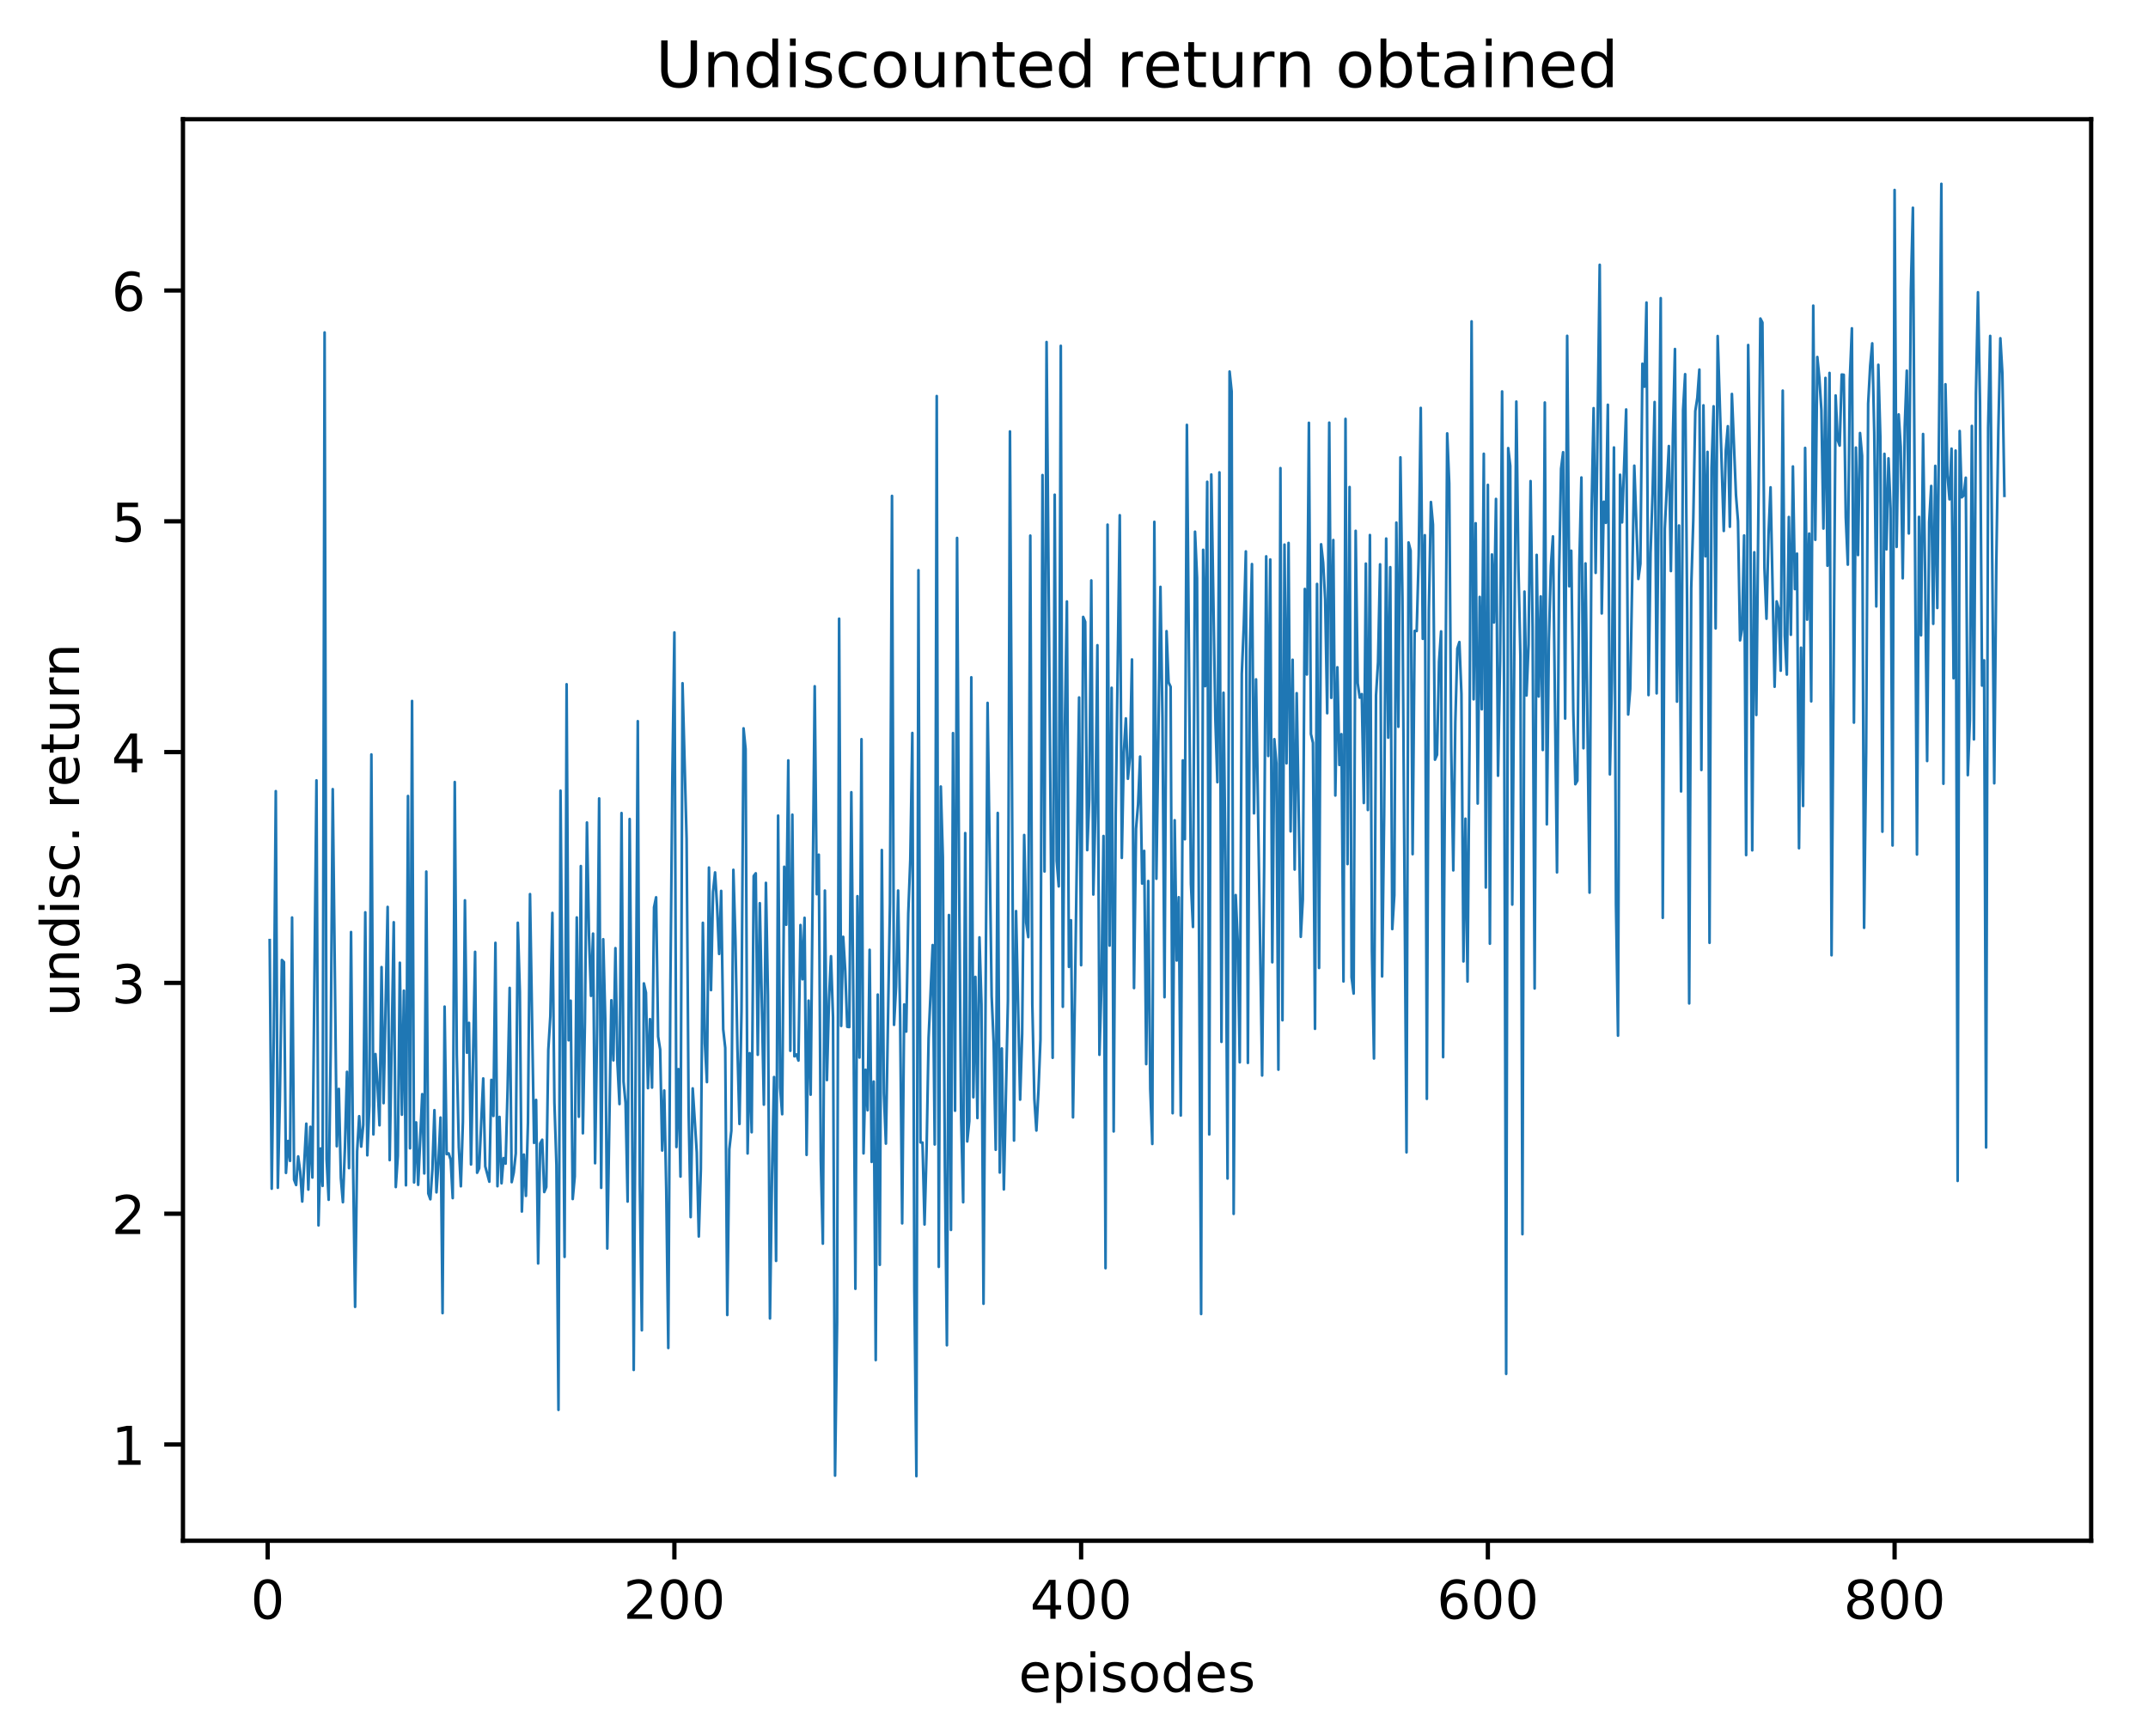 <?xml version="1.0" encoding="utf-8" standalone="no"?>
<!DOCTYPE svg PUBLIC "-//W3C//DTD SVG 1.1//EN"
  "http://www.w3.org/Graphics/SVG/1.1/DTD/svg11.dtd">
<!-- Created with matplotlib (http://matplotlib.org/) -->
<svg height="325pt" version="1.1" viewBox="0 0 402 325" width="402pt" xmlns="http://www.w3.org/2000/svg" xmlns:xlink="http://www.w3.org/1999/xlink">
 <defs>
  <style type="text/css">
*{stroke-linecap:butt;stroke-linejoin:round;}
  </style>
 </defs>
 <g id="figure_1">
  <g id="patch_1">
   <path d="M 0 325.986 
L 402.061 325.986 
L 402.061 0 
L 0 0 
z
" style="fill:#ffffff;"/>
  </g>
  <g id="axes_1">
   <g id="patch_2">
    <path d="M 34.241 288.43 
L 391.361 288.43 
L 391.361 22.318 
L 34.241 22.318 
z
" style="fill:#ffffff;"/>
   </g>
   <g id="matplotlib.axis_1">
    <g id="xtick_1">
     <g id="line2d_1">
      <defs>
       <path d="M 0 0 
L 0 3.5 
" id="mb108464e74" style="stroke:#000000;stroke-width:0.8;"/>
      </defs>
      <g>
       <use style="stroke:#000000;stroke-width:0.8;" x="50.093" xlink:href="#mb108464e74" y="288.43"/>
      </g>
     </g>
     <g id="text_1">
      <!-- 0 -->
      <defs>
       <path d="M 31.781 66.406 
Q 24.172 66.406 20.328 58.906 
Q 16.5 51.422 16.5 36.375 
Q 16.5 21.391 20.328 13.891 
Q 24.172 6.391 31.781 6.391 
Q 39.453 6.391 43.281 13.891 
Q 47.125 21.391 47.125 36.375 
Q 47.125 51.422 43.281 58.906 
Q 39.453 66.406 31.781 66.406 
z
M 31.781 74.219 
Q 44.047 74.219 50.516 64.516 
Q 56.984 54.828 56.984 36.375 
Q 56.984 17.969 50.516 8.266 
Q 44.047 -1.422 31.781 -1.422 
Q 19.531 -1.422 13.062 8.266 
Q 6.594 17.969 6.594 36.375 
Q 6.594 54.828 13.062 64.516 
Q 19.531 74.219 31.781 74.219 
z
" id="DejaVuSans-30"/>
      </defs>
      <g transform="translate(46.911 303.029)scale(0.1 -0.1)">
       <use xlink:href="#DejaVuSans-30"/>
      </g>
     </g>
    </g>
    <g id="xtick_2">
     <g id="line2d_2">
      <g>
       <use style="stroke:#000000;stroke-width:0.8;" x="126.213" xlink:href="#mb108464e74" y="288.43"/>
      </g>
     </g>
     <g id="text_2">
      <!-- 200 -->
      <defs>
       <path d="M 19.188 8.297 
L 53.609 8.297 
L 53.609 0 
L 7.328 0 
L 7.328 8.297 
Q 12.938 14.109 22.625 23.891 
Q 32.328 33.688 34.812 36.531 
Q 39.547 41.844 41.422 45.531 
Q 43.312 49.219 43.312 52.781 
Q 43.312 58.594 39.234 62.25 
Q 35.156 65.922 28.609 65.922 
Q 23.969 65.922 18.812 64.312 
Q 13.672 62.703 7.812 59.422 
L 7.812 69.391 
Q 13.766 71.781 18.938 73 
Q 24.125 74.219 28.422 74.219 
Q 39.75 74.219 46.484 68.547 
Q 53.219 62.891 53.219 53.422 
Q 53.219 48.922 51.531 44.891 
Q 49.859 40.875 45.406 35.406 
Q 44.188 33.984 37.641 27.219 
Q 31.109 20.453 19.188 8.297 
z
" id="DejaVuSans-32"/>
      </defs>
      <g transform="translate(116.67 303.029)scale(0.1 -0.1)">
       <use xlink:href="#DejaVuSans-32"/>
       <use x="63.623" xlink:href="#DejaVuSans-30"/>
       <use x="127.246" xlink:href="#DejaVuSans-30"/>
      </g>
     </g>
    </g>
    <g id="xtick_3">
     <g id="line2d_3">
      <g>
       <use style="stroke:#000000;stroke-width:0.8;" x="202.334" xlink:href="#mb108464e74" y="288.43"/>
      </g>
     </g>
     <g id="text_3">
      <!-- 400 -->
      <defs>
       <path d="M 37.797 64.312 
L 12.891 25.391 
L 37.797 25.391 
z
M 35.203 72.906 
L 47.609 72.906 
L 47.609 25.391 
L 58.016 25.391 
L 58.016 17.188 
L 47.609 17.188 
L 47.609 0 
L 37.797 0 
L 37.797 17.188 
L 4.891 17.188 
L 4.891 26.703 
z
" id="DejaVuSans-34"/>
      </defs>
      <g transform="translate(192.79 303.029)scale(0.1 -0.1)">
       <use xlink:href="#DejaVuSans-34"/>
       <use x="63.623" xlink:href="#DejaVuSans-30"/>
       <use x="127.246" xlink:href="#DejaVuSans-30"/>
      </g>
     </g>
    </g>
    <g id="xtick_4">
     <g id="line2d_4">
      <g>
       <use style="stroke:#000000;stroke-width:0.8;" x="278.455" xlink:href="#mb108464e74" y="288.43"/>
      </g>
     </g>
     <g id="text_4">
      <!-- 600 -->
      <defs>
       <path d="M 33.016 40.375 
Q 26.375 40.375 22.484 35.828 
Q 18.609 31.297 18.609 23.391 
Q 18.609 15.531 22.484 10.953 
Q 26.375 6.391 33.016 6.391 
Q 39.656 6.391 43.531 10.953 
Q 47.406 15.531 47.406 23.391 
Q 47.406 31.297 43.531 35.828 
Q 39.656 40.375 33.016 40.375 
z
M 52.594 71.297 
L 52.594 62.312 
Q 48.875 64.062 45.094 64.984 
Q 41.312 65.922 37.594 65.922 
Q 27.828 65.922 22.672 59.328 
Q 17.531 52.734 16.797 39.406 
Q 19.672 43.656 24.016 45.922 
Q 28.375 48.188 33.594 48.188 
Q 44.578 48.188 50.953 41.516 
Q 57.328 34.859 57.328 23.391 
Q 57.328 12.156 50.688 5.359 
Q 44.047 -1.422 33.016 -1.422 
Q 20.359 -1.422 13.672 8.266 
Q 6.984 17.969 6.984 36.375 
Q 6.984 53.656 15.188 63.938 
Q 23.391 74.219 37.203 74.219 
Q 40.922 74.219 44.703 73.484 
Q 48.484 72.75 52.594 71.297 
z
" id="DejaVuSans-36"/>
      </defs>
      <g transform="translate(268.911 303.029)scale(0.1 -0.1)">
       <use xlink:href="#DejaVuSans-36"/>
       <use x="63.623" xlink:href="#DejaVuSans-30"/>
       <use x="127.246" xlink:href="#DejaVuSans-30"/>
      </g>
     </g>
    </g>
    <g id="xtick_5">
     <g id="line2d_5">
      <g>
       <use style="stroke:#000000;stroke-width:0.8;" x="354.575" xlink:href="#mb108464e74" y="288.43"/>
      </g>
     </g>
     <g id="text_5">
      <!-- 800 -->
      <defs>
       <path d="M 31.781 34.625 
Q 24.75 34.625 20.719 30.859 
Q 16.703 27.094 16.703 20.516 
Q 16.703 13.922 20.719 10.156 
Q 24.75 6.391 31.781 6.391 
Q 38.812 6.391 42.859 10.172 
Q 46.922 13.969 46.922 20.516 
Q 46.922 27.094 42.891 30.859 
Q 38.875 34.625 31.781 34.625 
z
M 21.922 38.812 
Q 15.578 40.375 12.031 44.719 
Q 8.5 49.078 8.5 55.328 
Q 8.5 64.062 14.719 69.141 
Q 20.953 74.219 31.781 74.219 
Q 42.672 74.219 48.875 69.141 
Q 55.078 64.062 55.078 55.328 
Q 55.078 49.078 51.531 44.719 
Q 48 40.375 41.703 38.812 
Q 48.828 37.156 52.797 32.312 
Q 56.781 27.484 56.781 20.516 
Q 56.781 9.906 50.312 4.234 
Q 43.844 -1.422 31.781 -1.422 
Q 19.734 -1.422 13.25 4.234 
Q 6.781 9.906 6.781 20.516 
Q 6.781 27.484 10.781 32.312 
Q 14.797 37.156 21.922 38.812 
z
M 18.312 54.391 
Q 18.312 48.734 21.844 45.562 
Q 25.391 42.391 31.781 42.391 
Q 38.141 42.391 41.719 45.562 
Q 45.312 48.734 45.312 54.391 
Q 45.312 60.062 41.719 63.234 
Q 38.141 66.406 31.781 66.406 
Q 25.391 66.406 21.844 63.234 
Q 18.312 60.062 18.312 54.391 
z
" id="DejaVuSans-38"/>
      </defs>
      <g transform="translate(345.032 303.029)scale(0.1 -0.1)">
       <use xlink:href="#DejaVuSans-38"/>
       <use x="63.623" xlink:href="#DejaVuSans-30"/>
       <use x="127.246" xlink:href="#DejaVuSans-30"/>
      </g>
     </g>
    </g>
    <g id="text_6">
     <!-- episodes -->
     <defs>
      <path d="M 56.203 29.594 
L 56.203 25.203 
L 14.891 25.203 
Q 15.484 15.922 20.484 11.062 
Q 25.484 6.203 34.422 6.203 
Q 39.594 6.203 44.453 7.469 
Q 49.312 8.734 54.109 11.281 
L 54.109 2.781 
Q 49.266 0.734 44.188 -0.344 
Q 39.109 -1.422 33.891 -1.422 
Q 20.797 -1.422 13.156 6.188 
Q 5.516 13.812 5.516 26.812 
Q 5.516 40.234 12.766 48.109 
Q 20.016 56 32.328 56 
Q 43.359 56 49.781 48.891 
Q 56.203 41.797 56.203 29.594 
z
M 47.219 32.234 
Q 47.125 39.594 43.094 43.984 
Q 39.062 48.391 32.422 48.391 
Q 24.906 48.391 20.391 44.141 
Q 15.875 39.891 15.188 32.172 
z
" id="DejaVuSans-65"/>
      <path d="M 18.109 8.203 
L 18.109 -20.797 
L 9.078 -20.797 
L 9.078 54.688 
L 18.109 54.688 
L 18.109 46.391 
Q 20.953 51.266 25.266 53.625 
Q 29.594 56 35.594 56 
Q 45.562 56 51.781 48.094 
Q 58.016 40.188 58.016 27.297 
Q 58.016 14.406 51.781 6.484 
Q 45.562 -1.422 35.594 -1.422 
Q 29.594 -1.422 25.266 0.953 
Q 20.953 3.328 18.109 8.203 
z
M 48.688 27.297 
Q 48.688 37.203 44.609 42.844 
Q 40.531 48.484 33.406 48.484 
Q 26.266 48.484 22.188 42.844 
Q 18.109 37.203 18.109 27.297 
Q 18.109 17.391 22.188 11.75 
Q 26.266 6.109 33.406 6.109 
Q 40.531 6.109 44.609 11.75 
Q 48.688 17.391 48.688 27.297 
z
" id="DejaVuSans-70"/>
      <path d="M 9.422 54.688 
L 18.406 54.688 
L 18.406 0 
L 9.422 0 
z
M 9.422 75.984 
L 18.406 75.984 
L 18.406 64.594 
L 9.422 64.594 
z
" id="DejaVuSans-69"/>
      <path d="M 44.281 53.078 
L 44.281 44.578 
Q 40.484 46.531 36.375 47.5 
Q 32.281 48.484 27.875 48.484 
Q 21.188 48.484 17.844 46.438 
Q 14.5 44.391 14.5 40.281 
Q 14.5 37.156 16.891 35.375 
Q 19.281 33.594 26.516 31.984 
L 29.594 31.297 
Q 39.156 29.25 43.188 25.516 
Q 47.219 21.781 47.219 15.094 
Q 47.219 7.469 41.188 3.016 
Q 35.156 -1.422 24.609 -1.422 
Q 20.219 -1.422 15.453 -0.562 
Q 10.688 0.297 5.422 2 
L 5.422 11.281 
Q 10.406 8.688 15.234 7.391 
Q 20.062 6.109 24.812 6.109 
Q 31.156 6.109 34.562 8.281 
Q 37.984 10.453 37.984 14.406 
Q 37.984 18.062 35.516 20.016 
Q 33.062 21.969 24.703 23.781 
L 21.578 24.516 
Q 13.234 26.266 9.516 29.906 
Q 5.812 33.547 5.812 39.891 
Q 5.812 47.609 11.281 51.797 
Q 16.75 56 26.812 56 
Q 31.781 56 36.172 55.266 
Q 40.578 54.547 44.281 53.078 
z
" id="DejaVuSans-73"/>
      <path d="M 30.609 48.391 
Q 23.391 48.391 19.188 42.75 
Q 14.984 37.109 14.984 27.297 
Q 14.984 17.484 19.156 11.844 
Q 23.344 6.203 30.609 6.203 
Q 37.797 6.203 41.984 11.859 
Q 46.188 17.531 46.188 27.297 
Q 46.188 37.016 41.984 42.703 
Q 37.797 48.391 30.609 48.391 
z
M 30.609 56 
Q 42.328 56 49.016 48.375 
Q 55.719 40.766 55.719 27.297 
Q 55.719 13.875 49.016 6.219 
Q 42.328 -1.422 30.609 -1.422 
Q 18.844 -1.422 12.172 6.219 
Q 5.516 13.875 5.516 27.297 
Q 5.516 40.766 12.172 48.375 
Q 18.844 56 30.609 56 
z
" id="DejaVuSans-6f"/>
      <path d="M 45.406 46.391 
L 45.406 75.984 
L 54.391 75.984 
L 54.391 0 
L 45.406 0 
L 45.406 8.203 
Q 42.578 3.328 38.25 0.953 
Q 33.938 -1.422 27.875 -1.422 
Q 17.969 -1.422 11.734 6.484 
Q 5.516 14.406 5.516 27.297 
Q 5.516 40.188 11.734 48.094 
Q 17.969 56 27.875 56 
Q 33.938 56 38.25 53.625 
Q 42.578 51.266 45.406 46.391 
z
M 14.797 27.297 
Q 14.797 17.391 18.875 11.75 
Q 22.953 6.109 30.078 6.109 
Q 37.203 6.109 41.297 11.75 
Q 45.406 17.391 45.406 27.297 
Q 45.406 37.203 41.297 42.844 
Q 37.203 48.484 30.078 48.484 
Q 22.953 48.484 18.875 42.844 
Q 14.797 37.203 14.797 27.297 
z
" id="DejaVuSans-64"/>
     </defs>
     <g transform="translate(190.641 316.707)scale(0.1 -0.1)">
      <use xlink:href="#DejaVuSans-65"/>
      <use x="61.523" xlink:href="#DejaVuSans-70"/>
      <use x="125" xlink:href="#DejaVuSans-69"/>
      <use x="152.783" xlink:href="#DejaVuSans-73"/>
      <use x="204.883" xlink:href="#DejaVuSans-6f"/>
      <use x="266.064" xlink:href="#DejaVuSans-64"/>
      <use x="329.541" xlink:href="#DejaVuSans-65"/>
      <use x="391.064" xlink:href="#DejaVuSans-73"/>
     </g>
    </g>
   </g>
   <g id="matplotlib.axis_2">
    <g id="ytick_1">
     <g id="line2d_6">
      <defs>
       <path d="M 0 0 
L -3.5 0 
" id="m79bfb7dce5" style="stroke:#000000;stroke-width:0.8;"/>
      </defs>
      <g>
       <use style="stroke:#000000;stroke-width:0.8;" x="34.241" xlink:href="#m79bfb7dce5" y="270.407"/>
      </g>
     </g>
     <g id="text_7">
      <!-- 1 -->
      <defs>
       <path d="M 12.406 8.297 
L 28.516 8.297 
L 28.516 63.922 
L 10.984 60.406 
L 10.984 69.391 
L 28.422 72.906 
L 38.281 72.906 
L 38.281 8.297 
L 54.391 8.297 
L 54.391 0 
L 12.406 0 
z
" id="DejaVuSans-31"/>
      </defs>
      <g transform="translate(20.878 274.207)scale(0.1 -0.1)">
       <use xlink:href="#DejaVuSans-31"/>
      </g>
     </g>
    </g>
    <g id="ytick_2">
     <g id="line2d_7">
      <g>
       <use style="stroke:#000000;stroke-width:0.8;" x="34.241" xlink:href="#m79bfb7dce5" y="227.202"/>
      </g>
     </g>
     <g id="text_8">
      <!-- 2 -->
      <g transform="translate(20.878 231.001)scale(0.1 -0.1)">
       <use xlink:href="#DejaVuSans-32"/>
      </g>
     </g>
    </g>
    <g id="ytick_3">
     <g id="line2d_8">
      <g>
       <use style="stroke:#000000;stroke-width:0.8;" x="34.241" xlink:href="#m79bfb7dce5" y="183.997"/>
      </g>
     </g>
     <g id="text_9">
      <!-- 3 -->
      <defs>
       <path d="M 40.578 39.312 
Q 47.656 37.797 51.625 33 
Q 55.609 28.219 55.609 21.188 
Q 55.609 10.406 48.188 4.484 
Q 40.766 -1.422 27.094 -1.422 
Q 22.516 -1.422 17.656 -0.516 
Q 12.797 0.391 7.625 2.203 
L 7.625 11.719 
Q 11.719 9.328 16.594 8.109 
Q 21.484 6.891 26.812 6.891 
Q 36.078 6.891 40.938 10.547 
Q 45.797 14.203 45.797 21.188 
Q 45.797 27.641 41.281 31.266 
Q 36.766 34.906 28.719 34.906 
L 20.219 34.906 
L 20.219 43.016 
L 29.109 43.016 
Q 36.375 43.016 40.234 45.922 
Q 44.094 48.828 44.094 54.297 
Q 44.094 59.906 40.109 62.906 
Q 36.141 65.922 28.719 65.922 
Q 24.656 65.922 20.016 65.031 
Q 15.375 64.156 9.812 62.312 
L 9.812 71.094 
Q 15.438 72.656 20.344 73.438 
Q 25.25 74.219 29.594 74.219 
Q 40.828 74.219 47.359 69.109 
Q 53.906 64.016 53.906 55.328 
Q 53.906 49.266 50.438 45.094 
Q 46.969 40.922 40.578 39.312 
z
" id="DejaVuSans-33"/>
      </defs>
      <g transform="translate(20.878 187.796)scale(0.1 -0.1)">
       <use xlink:href="#DejaVuSans-33"/>
      </g>
     </g>
    </g>
    <g id="ytick_4">
     <g id="line2d_9">
      <g>
       <use style="stroke:#000000;stroke-width:0.8;" x="34.241" xlink:href="#m79bfb7dce5" y="140.792"/>
      </g>
     </g>
     <g id="text_10">
      <!-- 4 -->
      <g transform="translate(20.878 144.591)scale(0.1 -0.1)">
       <use xlink:href="#DejaVuSans-34"/>
      </g>
     </g>
    </g>
    <g id="ytick_5">
     <g id="line2d_10">
      <g>
       <use style="stroke:#000000;stroke-width:0.8;" x="34.241" xlink:href="#m79bfb7dce5" y="97.586"/>
      </g>
     </g>
     <g id="text_11">
      <!-- 5 -->
      <defs>
       <path d="M 10.797 72.906 
L 49.516 72.906 
L 49.516 64.594 
L 19.828 64.594 
L 19.828 46.734 
Q 21.969 47.469 24.109 47.828 
Q 26.266 48.188 28.422 48.188 
Q 40.625 48.188 47.75 41.5 
Q 54.891 34.812 54.891 23.391 
Q 54.891 11.625 47.562 5.094 
Q 40.234 -1.422 26.906 -1.422 
Q 22.312 -1.422 17.547 -0.641 
Q 12.797 0.141 7.719 1.703 
L 7.719 11.625 
Q 12.109 9.234 16.797 8.062 
Q 21.484 6.891 26.703 6.891 
Q 35.156 6.891 40.078 11.328 
Q 45.016 15.766 45.016 23.391 
Q 45.016 31 40.078 35.438 
Q 35.156 39.891 26.703 39.891 
Q 22.75 39.891 18.812 39.016 
Q 14.891 38.141 10.797 36.281 
z
" id="DejaVuSans-35"/>
      </defs>
      <g transform="translate(20.878 101.386)scale(0.1 -0.1)">
       <use xlink:href="#DejaVuSans-35"/>
      </g>
     </g>
    </g>
    <g id="ytick_6">
     <g id="line2d_11">
      <g>
       <use style="stroke:#000000;stroke-width:0.8;" x="34.241" xlink:href="#m79bfb7dce5" y="54.381"/>
      </g>
     </g>
     <g id="text_12">
      <!-- 6 -->
      <g transform="translate(20.878 58.18)scale(0.1 -0.1)">
       <use xlink:href="#DejaVuSans-36"/>
      </g>
     </g>
    </g>
    <g id="text_13">
     <!-- undisc. return -->
     <defs>
      <path d="M 8.5 21.578 
L 8.5 54.688 
L 17.484 54.688 
L 17.484 21.922 
Q 17.484 14.156 20.5 10.266 
Q 23.531 6.391 29.594 6.391 
Q 36.859 6.391 41.078 11.031 
Q 45.312 15.672 45.312 23.688 
L 45.312 54.688 
L 54.297 54.688 
L 54.297 0 
L 45.312 0 
L 45.312 8.406 
Q 42.047 3.422 37.719 1 
Q 33.406 -1.422 27.688 -1.422 
Q 18.266 -1.422 13.375 4.438 
Q 8.5 10.297 8.5 21.578 
z
M 31.109 56 
z
" id="DejaVuSans-75"/>
      <path d="M 54.891 33.016 
L 54.891 0 
L 45.906 0 
L 45.906 32.719 
Q 45.906 40.484 42.875 44.328 
Q 39.844 48.188 33.797 48.188 
Q 26.516 48.188 22.312 43.547 
Q 18.109 38.922 18.109 30.906 
L 18.109 0 
L 9.078 0 
L 9.078 54.688 
L 18.109 54.688 
L 18.109 46.188 
Q 21.344 51.125 25.703 53.562 
Q 30.078 56 35.797 56 
Q 45.219 56 50.047 50.172 
Q 54.891 44.344 54.891 33.016 
z
" id="DejaVuSans-6e"/>
      <path d="M 48.781 52.594 
L 48.781 44.188 
Q 44.969 46.297 41.141 47.344 
Q 37.312 48.391 33.406 48.391 
Q 24.656 48.391 19.812 42.844 
Q 14.984 37.312 14.984 27.297 
Q 14.984 17.281 19.812 11.734 
Q 24.656 6.203 33.406 6.203 
Q 37.312 6.203 41.141 7.25 
Q 44.969 8.297 48.781 10.406 
L 48.781 2.094 
Q 45.016 0.344 40.984 -0.531 
Q 36.969 -1.422 32.422 -1.422 
Q 20.062 -1.422 12.781 6.344 
Q 5.516 14.109 5.516 27.297 
Q 5.516 40.672 12.859 48.328 
Q 20.219 56 33.016 56 
Q 37.156 56 41.109 55.141 
Q 45.062 54.297 48.781 52.594 
z
" id="DejaVuSans-63"/>
      <path d="M 10.688 12.406 
L 21 12.406 
L 21 0 
L 10.688 0 
z
" id="DejaVuSans-2e"/>
      <path id="DejaVuSans-20"/>
      <path d="M 41.109 46.297 
Q 39.594 47.172 37.812 47.578 
Q 36.031 48 33.891 48 
Q 26.266 48 22.188 43.047 
Q 18.109 38.094 18.109 28.812 
L 18.109 0 
L 9.078 0 
L 9.078 54.688 
L 18.109 54.688 
L 18.109 46.188 
Q 20.953 51.172 25.484 53.578 
Q 30.031 56 36.531 56 
Q 37.453 56 38.578 55.875 
Q 39.703 55.766 41.062 55.516 
z
" id="DejaVuSans-72"/>
      <path d="M 18.312 70.219 
L 18.312 54.688 
L 36.812 54.688 
L 36.812 47.703 
L 18.312 47.703 
L 18.312 18.016 
Q 18.312 11.328 20.141 9.422 
Q 21.969 7.516 27.594 7.516 
L 36.812 7.516 
L 36.812 0 
L 27.594 0 
Q 17.188 0 13.234 3.875 
Q 9.281 7.766 9.281 18.016 
L 9.281 47.703 
L 2.688 47.703 
L 2.688 54.688 
L 9.281 54.688 
L 9.281 70.219 
z
" id="DejaVuSans-74"/>
     </defs>
     <g transform="translate(14.798 190.29)rotate(-90)scale(0.1 -0.1)">
      <use xlink:href="#DejaVuSans-75"/>
      <use x="63.379" xlink:href="#DejaVuSans-6e"/>
      <use x="126.758" xlink:href="#DejaVuSans-64"/>
      <use x="190.234" xlink:href="#DejaVuSans-69"/>
      <use x="218.018" xlink:href="#DejaVuSans-73"/>
      <use x="270.117" xlink:href="#DejaVuSans-63"/>
      <use x="325.098" xlink:href="#DejaVuSans-2e"/>
      <use x="356.885" xlink:href="#DejaVuSans-20"/>
      <use x="388.672" xlink:href="#DejaVuSans-72"/>
      <use x="429.754" xlink:href="#DejaVuSans-65"/>
      <use x="491.277" xlink:href="#DejaVuSans-74"/>
      <use x="530.486" xlink:href="#DejaVuSans-75"/>
      <use x="593.865" xlink:href="#DejaVuSans-72"/>
      <use x="634.963" xlink:href="#DejaVuSans-6e"/>
     </g>
    </g>
   </g>
   <g id="line2d_12">
    <path clip-path="url(#p07e746aef0)" d="M 50.473 175.989 
L 50.854 222.522 
L 51.235 194.139 
L 51.615 148.105 
L 51.996 222.345 
L 52.376 205.791 
L 52.757 179.71 
L 53.138 180.103 
L 53.518 219.565 
L 53.899 213.59 
L 54.279 217.32 
L 54.66 171.759 
L 55.041 220.836 
L 55.421 221.829 
L 55.802 216.478 
L 56.182 219.318 
L 56.563 224.92 
L 57.324 210.353 
L 57.705 222.689 
L 58.085 210.937 
L 58.466 220.429 
L 59.227 146.086 
L 59.608 229.387 
L 59.988 214.991 
L 60.369 222.001 
L 60.75 62.236 
L 61.13 216.973 
L 61.511 224.591 
L 61.891 196.283 
L 62.272 147.727 
L 63.033 214.573 
L 63.414 203.836 
L 63.794 220.513 
L 64.175 225.048 
L 64.556 214.762 
L 64.936 200.648 
L 65.317 218.672 
L 65.697 174.476 
L 66.078 217.846 
L 66.459 244.643 
L 66.839 215.509 
L 67.22 208.951 
L 67.6 214.644 
L 67.981 210.61 
L 68.362 170.786 
L 68.742 216.271 
L 69.123 207.004 
L 69.504 141.233 
L 69.884 212.361 
L 70.265 197.319 
L 70.645 202.889 
L 71.026 210.653 
L 71.407 181.039 
L 71.787 206.51 
L 72.548 169.775 
L 72.929 217.173 
L 73.69 172.645 
L 74.071 222.214 
L 74.451 216.365 
L 74.832 180.225 
L 75.213 208.672 
L 75.593 185.446 
L 75.974 221.886 
L 76.354 149.011 
L 76.735 214.964 
L 77.116 131.218 
L 77.496 221.351 
L 77.877 210.115 
L 78.257 221.804 
L 79.019 204.825 
L 79.399 219.668 
L 79.78 163.162 
L 80.16 223.417 
L 80.541 224.503 
L 80.922 218.915 
L 81.302 207.823 
L 81.683 223.203 
L 82.063 217.415 
L 82.444 209.205 
L 82.825 245.816 
L 83.205 188.439 
L 83.586 216.056 
L 83.966 215.913 
L 84.347 217.112 
L 84.728 224.282 
L 85.108 146.395 
L 85.489 197.432 
L 85.869 214.747 
L 86.25 222.07 
L 86.631 210.01 
L 87.011 168.544 
L 87.392 197.065 
L 87.772 191.481 
L 88.153 217.985 
L 88.914 178.185 
L 89.295 219.54 
L 89.675 218.705 
L 90.437 201.884 
L 90.817 218.347 
L 91.579 221.209 
L 91.959 202.152 
L 92.34 208.905 
L 92.72 176.499 
L 93.101 222.058 
L 93.482 209.082 
L 93.862 221.512 
L 94.243 216.792 
L 94.623 217.833 
L 95.004 203.675 
L 95.385 184.935 
L 95.765 221.297 
L 96.146 219.507 
L 96.526 215.921 
L 96.907 172.741 
L 97.288 185.641 
L 97.668 226.797 
L 98.049 216.137 
L 98.429 223.865 
L 98.81 210.164 
L 99.191 167.377 
L 99.952 213.949 
L 100.332 205.904 
L 100.713 236.517 
L 101.094 214.07 
L 101.474 213.36 
L 101.855 223.148 
L 102.235 222.217 
L 102.616 196.519 
L 102.997 190.245 
L 103.377 170.899 
L 103.758 206.424 
L 104.138 218.08 
L 104.519 263.927 
L 104.9 148.013 
L 105.661 235.287 
L 106.041 128.091 
L 106.422 194.738 
L 106.803 187.335 
L 107.183 224.457 
L 107.564 220.234 
L 107.944 171.748 
L 108.325 209.055 
L 108.706 162.124 
L 109.086 212.154 
L 109.467 191.37 
L 109.847 153.975 
L 110.228 175.126 
L 110.609 186.42 
L 110.989 174.772 
L 111.37 217.757 
L 111.75 192.272 
L 112.131 149.465 
L 112.512 222.36 
L 112.892 175.822 
L 113.273 190.684 
L 113.653 233.718 
L 114.415 187.249 
L 114.795 198.497 
L 115.176 177.492 
L 115.557 199.025 
L 115.937 206.68 
L 116.318 152.201 
L 116.698 202.488 
L 117.079 206.479 
L 117.46 224.928 
L 117.84 153.321 
L 118.221 195.674 
L 118.601 256.451 
L 119.363 135.002 
L 119.743 221.848 
L 120.124 249.029 
L 120.504 184.095 
L 120.885 185.826 
L 121.266 203.697 
L 121.646 190.781 
L 122.027 203.596 
L 122.407 169.844 
L 122.788 167.974 
L 123.169 194.042 
L 123.549 196.466 
L 123.93 215.377 
L 124.31 204.14 
L 124.691 222.702 
L 125.072 252.341 
L 125.452 185.572 
L 125.833 145.628 
L 126.213 118.394 
L 126.594 214.718 
L 126.975 200.139 
L 127.355 220.251 
L 127.736 127.904 
L 128.497 157.042 
L 128.878 208.053 
L 129.258 227.844 
L 129.639 203.748 
L 130.4 215.727 
L 130.781 231.467 
L 131.161 218.85 
L 131.542 172.751 
L 131.922 195.33 
L 132.303 202.567 
L 132.684 162.404 
L 133.064 185.349 
L 133.445 166.974 
L 133.825 163.316 
L 134.206 169.74 
L 134.587 178.576 
L 134.967 166.776 
L 135.348 192.68 
L 135.728 196.159 
L 136.109 246.162 
L 136.49 215.148 
L 136.87 211.681 
L 137.251 162.828 
L 137.631 175.843 
L 138.012 196.236 
L 138.393 210.399 
L 138.773 189.275 
L 139.154 136.347 
L 139.535 140.21 
L 139.915 215.924 
L 140.296 197.154 
L 140.676 211.956 
L 141.057 163.989 
L 141.438 163.483 
L 141.818 197.452 
L 142.199 169.074 
L 142.96 206.786 
L 143.341 165.27 
L 143.721 186.336 
L 144.102 246.815 
L 144.482 219.832 
L 144.863 201.624 
L 145.244 236.038 
L 145.624 152.682 
L 146.005 203.591 
L 146.385 208.582 
L 146.766 162.256 
L 147.147 173.11 
L 147.527 142.348 
L 147.908 196.706 
L 148.288 152.507 
L 148.669 197.736 
L 149.05 197.387 
L 149.43 198.533 
L 149.811 173.164 
L 150.191 183.316 
L 150.572 171.814 
L 150.953 216.193 
L 151.333 187.317 
L 151.714 204.924 
L 152.475 128.469 
L 152.856 167.394 
L 153.236 159.998 
L 153.617 217.294 
L 153.997 232.807 
L 154.378 166.712 
L 154.759 202.191 
L 155.139 187.311 
L 155.52 179.001 
L 155.9 190.451 
L 156.281 276.23 
L 156.662 247.537 
L 157.042 115.819 
L 157.423 192.052 
L 157.803 175.37 
L 158.184 181.657 
L 158.565 192.211 
L 158.945 192.266 
L 159.326 148.305 
L 159.706 187.948 
L 160.087 241.263 
L 160.468 167.763 
L 160.848 197.972 
L 161.229 138.374 
L 161.609 215.912 
L 161.99 200.258 
L 162.371 207.835 
L 162.751 177.805 
L 163.132 217.508 
L 163.513 202.465 
L 163.893 254.603 
L 164.274 186.185 
L 164.654 236.771 
L 165.035 159.123 
L 165.416 204.678 
L 165.796 214.084 
L 166.557 169.183 
L 166.938 92.832 
L 167.319 191.851 
L 167.699 184.676 
L 168.08 166.707 
L 168.46 190.456 
L 168.841 229.014 
L 169.222 188.031 
L 169.602 193.112 
L 169.983 170.986 
L 170.363 160.913 
L 170.744 137.212 
L 171.125 241.503 
L 171.505 276.334 
L 171.886 106.746 
L 172.266 213.859 
L 172.647 213.887 
L 173.028 229.22 
L 173.408 215.43 
L 173.789 194.309 
L 174.55 176.915 
L 174.931 214.241 
L 175.311 74.141 
L 175.692 237.154 
L 176.072 147.239 
L 176.453 160.418 
L 176.834 218.208 
L 177.214 251.83 
L 177.595 171.29 
L 177.975 230.236 
L 178.356 137.239 
L 178.737 207.926 
L 179.117 100.701 
L 179.498 165.598 
L 179.878 209.274 
L 180.259 225.054 
L 180.64 155.951 
L 181.02 213.676 
L 181.401 209.856 
L 181.781 126.79 
L 182.162 205.405 
L 182.543 182.873 
L 182.923 209.298 
L 183.304 175.474 
L 183.684 188.034 
L 184.065 244.059 
L 184.826 131.582 
L 185.587 186.494 
L 185.968 195.309 
L 186.349 215.233 
L 186.729 152.182 
L 187.11 219.495 
L 187.491 196.27 
L 187.871 222.657 
L 188.632 187.328 
L 189.013 80.768 
L 189.774 213.506 
L 190.155 170.558 
L 190.916 205.847 
L 191.297 193.514 
L 191.677 156.313 
L 192.058 172.717 
L 192.438 175.424 
L 192.819 100.267 
L 193.2 187.987 
L 193.58 205.686 
L 193.961 211.63 
L 194.341 204.306 
L 194.722 194.623 
L 195.103 88.931 
L 195.483 163.14 
L 195.864 64.027 
L 197.006 198.018 
L 197.386 92.611 
L 197.767 161.13 
L 198.147 165.932 
L 198.528 64.738 
L 198.909 188.467 
L 199.289 135.95 
L 199.67 112.593 
L 200.05 180.995 
L 200.431 172.268 
L 200.812 209.168 
L 201.192 185.007 
L 201.953 130.566 
L 202.334 180.683 
L 202.715 115.484 
L 203.095 116.407 
L 203.476 159.143 
L 203.856 149.627 
L 204.237 108.657 
L 204.618 167.455 
L 204.998 152.21 
L 205.379 120.787 
L 205.759 197.452 
L 206.14 184.261 
L 206.521 156.497 
L 206.901 237.401 
L 207.282 98.213 
L 207.662 177.014 
L 208.043 128.754 
L 208.424 211.801 
L 208.804 152.361 
L 209.565 96.452 
L 209.946 160.599 
L 210.327 140.831 
L 210.707 134.483 
L 211.088 145.784 
L 211.469 141.699 
L 211.849 123.448 
L 212.23 184.967 
L 212.61 155.156 
L 212.991 150.61 
L 213.372 141.634 
L 213.752 165.404 
L 214.133 159.283 
L 214.513 199.2 
L 214.894 164.921 
L 215.275 203.818 
L 215.655 214.147 
L 216.036 97.689 
L 216.416 164.5 
L 217.178 109.861 
L 217.558 134.346 
L 217.939 186.674 
L 218.319 118.151 
L 218.7 127.74 
L 219.081 128.563 
L 219.461 208.393 
L 219.842 153.551 
L 220.222 179.81 
L 220.603 167.957 
L 220.984 208.82 
L 221.364 142.346 
L 221.745 157.099 
L 222.125 79.538 
L 222.887 165.442 
L 223.267 173.525 
L 223.648 99.537 
L 224.028 108.214 
L 224.79 245.979 
L 225.17 102.926 
L 225.551 128.449 
L 225.931 90.193 
L 226.312 212.367 
L 226.693 88.827 
L 227.454 134.537 
L 227.834 146.425 
L 228.215 88.432 
L 228.596 195.036 
L 228.976 129.684 
L 229.357 162.524 
L 229.737 220.62 
L 230.118 69.554 
L 230.499 73.269 
L 230.879 227.235 
L 231.26 167.555 
L 231.64 176.15 
L 232.021 198.86 
L 232.402 126.145 
L 232.782 117.013 
L 233.163 103.225 
L 233.543 198.974 
L 233.924 121.517 
L 234.305 105.594 
L 234.685 152.256 
L 235.066 127.175 
L 235.827 176.551 
L 236.208 201.331 
L 236.588 162.335 
L 236.969 104.148 
L 237.35 141.518 
L 237.73 104.735 
L 238.111 180.136 
L 238.491 138.372 
L 238.872 142.906 
L 239.253 200.238 
L 239.633 87.629 
L 240.014 190.991 
L 240.394 101.949 
L 240.775 142.893 
L 241.156 101.638 
L 241.536 155.634 
L 241.917 123.504 
L 242.297 162.775 
L 242.678 129.769 
L 243.439 175.37 
L 243.82 168.403 
L 244.2 110.252 
L 244.581 126.263 
L 244.962 79.149 
L 245.342 137.407 
L 245.723 139.07 
L 246.103 192.596 
L 246.484 109.316 
L 246.865 181.198 
L 247.245 101.887 
L 247.626 105.315 
L 248.006 112.162 
L 248.387 133.513 
L 248.768 79.119 
L 249.148 130.636 
L 249.529 101.093 
L 249.909 148.917 
L 250.29 124.916 
L 250.671 143.203 
L 251.051 137.435 
L 251.432 183.724 
L 251.812 78.414 
L 252.193 161.757 
L 252.574 91.172 
L 252.954 182.953 
L 253.335 185.989 
L 253.715 99.37 
L 254.096 127.889 
L 254.477 130.592 
L 254.857 129.94 
L 255.238 150.32 
L 255.618 105.505 
L 255.999 151.631 
L 256.38 100.157 
L 256.76 178.001 
L 257.141 198.149 
L 257.522 130.185 
L 257.902 123.964 
L 258.283 105.64 
L 258.663 182.786 
L 259.044 152.635 
L 259.425 100.818 
L 259.805 138.089 
L 260.186 106.173 
L 260.566 173.919 
L 260.947 167.572 
L 261.328 97.834 
L 261.708 136.049 
L 262.089 85.62 
L 262.469 112.081 
L 263.231 215.716 
L 263.611 101.549 
L 263.992 103.079 
L 264.372 159.9 
L 264.753 118.098 
L 265.134 118.127 
L 265.514 104.056 
L 265.895 76.356 
L 266.275 119.585 
L 266.656 100.192 
L 267.037 205.704 
L 267.417 114.189 
L 267.798 93.979 
L 268.178 98.206 
L 268.559 142.208 
L 268.94 141.3 
L 269.32 123.882 
L 269.701 118.196 
L 270.081 197.898 
L 270.843 81.131 
L 271.223 90.492 
L 271.604 140.418 
L 271.984 162.932 
L 272.365 135.141 
L 272.746 121.403 
L 273.126 120.19 
L 273.507 129.9 
L 273.887 179.978 
L 274.268 153.257 
L 274.649 183.737 
L 275.029 138.251 
L 275.41 60.161 
L 275.79 130.908 
L 276.171 97.949 
L 276.552 150.418 
L 276.932 111.744 
L 277.313 132.775 
L 277.693 84.946 
L 278.074 166.138 
L 278.455 90.769 
L 278.835 176.658 
L 279.216 103.799 
L 279.596 116.52 
L 279.977 93.4 
L 280.358 145.214 
L 280.738 123.802 
L 281.119 73.281 
L 281.5 129.613 
L 281.88 257.19 
L 282.261 83.885 
L 282.641 87.193 
L 283.022 169.336 
L 283.783 75.178 
L 284.164 105.607 
L 284.544 122.817 
L 284.925 231.042 
L 285.306 110.745 
L 285.686 130.19 
L 286.067 120.726 
L 286.447 90.06 
L 286.828 117.534 
L 287.209 185.041 
L 287.589 103.873 
L 287.97 130.386 
L 288.35 111.652 
L 288.731 140.401 
L 289.112 75.355 
L 289.492 154.316 
L 289.873 119.926 
L 290.253 105.9 
L 290.634 100.41 
L 291.395 163.309 
L 291.776 107.828 
L 292.156 87.746 
L 292.537 84.656 
L 292.918 134.512 
L 293.298 62.869 
L 293.679 109.745 
L 294.059 103.095 
L 294.44 133.147 
L 294.821 146.801 
L 295.201 146.148 
L 295.582 105.252 
L 295.962 89.387 
L 296.343 140.071 
L 296.724 105.475 
L 297.485 167.094 
L 297.865 95.558 
L 298.246 76.407 
L 298.627 107.243 
L 299.388 49.57 
L 299.768 114.839 
L 300.149 93.917 
L 300.53 97.87 
L 300.91 75.77 
L 301.291 144.963 
L 301.671 127.493 
L 302.052 83.768 
L 302.433 169.254 
L 302.813 193.871 
L 303.194 88.872 
L 303.574 97.786 
L 304.336 76.651 
L 304.716 133.752 
L 305.097 128.966 
L 305.858 87.175 
L 306.619 108.381 
L 307 105.543 
L 307.381 68.088 
L 307.761 72.396 
L 308.142 56.636 
L 308.522 130.117 
L 308.903 103.49 
L 309.284 92.412 
L 309.664 75.258 
L 310.045 129.795 
L 310.806 55.816 
L 311.187 171.819 
L 311.567 98.976 
L 312.328 83.5 
L 312.709 106.905 
L 313.09 81.41 
L 313.47 65.335 
L 313.851 131.343 
L 314.231 98.374 
L 314.612 148.155 
L 314.993 76.729 
L 315.373 70.044 
L 315.754 114.595 
L 316.134 187.837 
L 316.515 110.062 
L 316.896 97.49 
L 317.276 76.951 
L 317.657 74.475 
L 318.037 69.187 
L 318.418 144.139 
L 318.799 75.878 
L 319.179 104.139 
L 319.56 84.591 
L 319.94 176.492 
L 320.321 87.617 
L 320.702 76.06 
L 321.082 117.631 
L 321.463 62.908 
L 322.605 99.392 
L 322.985 84.323 
L 323.366 79.786 
L 323.746 98.609 
L 324.127 73.748 
L 324.888 92.651 
L 325.269 97.565 
L 325.649 119.874 
L 326.03 117.744 
L 326.411 100.24 
L 326.791 160.067 
L 327.172 64.585 
L 327.552 91.258 
L 327.933 159.18 
L 328.314 103.384 
L 328.694 133.841 
L 329.456 59.634 
L 329.836 60.376 
L 330.217 106.294 
L 330.597 115.825 
L 330.978 100.116 
L 331.359 91.229 
L 332.12 128.559 
L 332.5 112.586 
L 332.881 113.957 
L 333.262 125.558 
L 333.642 73.123 
L 334.023 119.02 
L 334.403 126.278 
L 334.784 96.783 
L 335.165 118.833 
L 335.545 87.322 
L 335.926 110.282 
L 336.306 103.637 
L 336.687 158.786 
L 337.068 121.246 
L 337.448 150.881 
L 337.829 83.849 
L 338.209 115.996 
L 338.59 99.886 
L 338.971 131.292 
L 339.351 57.217 
L 339.732 101.049 
L 340.112 66.829 
L 340.493 70.748 
L 340.874 76.789 
L 341.254 98.944 
L 341.635 70.743 
L 342.015 105.907 
L 342.396 69.81 
L 342.777 178.826 
L 343.538 74.034 
L 343.918 82.328 
L 344.299 83.416 
L 344.68 70.114 
L 345.06 70.161 
L 345.441 96.851 
L 345.821 105.702 
L 346.202 70.947 
L 346.583 61.462 
L 346.963 135.272 
L 347.344 83.786 
L 347.724 103.905 
L 348.105 81.063 
L 348.486 85.34 
L 348.866 173.686 
L 349.247 140.8 
L 349.627 75.556 
L 350.008 68.46 
L 350.389 64.277 
L 350.769 81.032 
L 351.15 113.524 
L 351.53 68.29 
L 351.911 81.983 
L 352.292 155.69 
L 352.672 84.959 
L 353.053 102.84 
L 353.434 85.804 
L 353.814 95.224 
L 354.195 158.273 
L 354.575 35.567 
L 354.956 102.379 
L 355.337 77.58 
L 355.717 83.637 
L 356.098 108.256 
L 356.478 79.776 
L 356.859 69.391 
L 357.24 99.864 
L 357.62 54.331 
L 358.001 38.887 
L 358.762 159.959 
L 359.143 96.754 
L 359.523 118.926 
L 359.904 81.245 
L 360.284 107.089 
L 360.665 142.459 
L 361.046 97.722 
L 361.426 90.97 
L 361.807 116.781 
L 362.187 87.211 
L 362.568 113.815 
L 363.329 34.414 
L 363.71 146.719 
L 364.09 71.933 
L 364.471 88.887 
L 364.852 93.473 
L 365.232 83.986 
L 365.613 126.965 
L 365.993 84.346 
L 366.374 221.063 
L 366.755 80.685 
L 367.135 93.093 
L 367.516 92.738 
L 367.896 89.426 
L 368.277 145.105 
L 368.658 134.791 
L 369.038 79.731 
L 369.419 138.414 
L 369.799 73.67 
L 370.18 54.714 
L 370.561 75.457 
L 370.941 128.338 
L 371.322 123.616 
L 371.702 214.803 
L 372.083 80.042 
L 372.464 62.885 
L 373.225 146.632 
L 373.605 105.884 
L 373.986 80.736 
L 374.367 63.325 
L 374.747 69.911 
L 375.128 92.813 
L 375.128 92.813 
" style="fill:none;stroke:#1f77b4;stroke-linecap:square;stroke-width:0.5;"/>
   </g>
   <g id="patch_3">
    <path d="M 34.241 288.43 
L 34.241 22.318 
" style="fill:none;stroke:#000000;stroke-linecap:square;stroke-linejoin:miter;stroke-width:0.8;"/>
   </g>
   <g id="patch_4">
    <path d="M 391.361 288.43 
L 391.361 22.318 
" style="fill:none;stroke:#000000;stroke-linecap:square;stroke-linejoin:miter;stroke-width:0.8;"/>
   </g>
   <g id="patch_5">
    <path d="M 34.241 288.43 
L 391.361 288.43 
" style="fill:none;stroke:#000000;stroke-linecap:square;stroke-linejoin:miter;stroke-width:0.8;"/>
   </g>
   <g id="patch_6">
    <path d="M 34.241 22.318 
L 391.361 22.318 
" style="fill:none;stroke:#000000;stroke-linecap:square;stroke-linejoin:miter;stroke-width:0.8;"/>
   </g>
   <g id="text_14">
    <!-- Undiscounted return obtained -->
    <defs>
     <path d="M 8.688 72.906 
L 18.609 72.906 
L 18.609 28.609 
Q 18.609 16.891 22.844 11.734 
Q 27.094 6.594 36.625 6.594 
Q 46.094 6.594 50.344 11.734 
Q 54.594 16.891 54.594 28.609 
L 54.594 72.906 
L 64.5 72.906 
L 64.5 27.391 
Q 64.5 13.141 57.438 5.859 
Q 50.391 -1.422 36.625 -1.422 
Q 22.797 -1.422 15.734 5.859 
Q 8.688 13.141 8.688 27.391 
z
" id="DejaVuSans-55"/>
     <path d="M 48.688 27.297 
Q 48.688 37.203 44.609 42.844 
Q 40.531 48.484 33.406 48.484 
Q 26.266 48.484 22.188 42.844 
Q 18.109 37.203 18.109 27.297 
Q 18.109 17.391 22.188 11.75 
Q 26.266 6.109 33.406 6.109 
Q 40.531 6.109 44.609 11.75 
Q 48.688 17.391 48.688 27.297 
z
M 18.109 46.391 
Q 20.953 51.266 25.266 53.625 
Q 29.594 56 35.594 56 
Q 45.562 56 51.781 48.094 
Q 58.016 40.188 58.016 27.297 
Q 58.016 14.406 51.781 6.484 
Q 45.562 -1.422 35.594 -1.422 
Q 29.594 -1.422 25.266 0.953 
Q 20.953 3.328 18.109 8.203 
L 18.109 0 
L 9.078 0 
L 9.078 75.984 
L 18.109 75.984 
z
" id="DejaVuSans-62"/>
     <path d="M 34.281 27.484 
Q 23.391 27.484 19.188 25 
Q 14.984 22.516 14.984 16.5 
Q 14.984 11.719 18.141 8.906 
Q 21.297 6.109 26.703 6.109 
Q 34.188 6.109 38.703 11.406 
Q 43.219 16.703 43.219 25.484 
L 43.219 27.484 
z
M 52.203 31.203 
L 52.203 0 
L 43.219 0 
L 43.219 8.297 
Q 40.141 3.328 35.547 0.953 
Q 30.953 -1.422 24.312 -1.422 
Q 15.922 -1.422 10.953 3.297 
Q 6 8.016 6 15.922 
Q 6 25.141 12.172 29.828 
Q 18.359 34.516 30.609 34.516 
L 43.219 34.516 
L 43.219 35.406 
Q 43.219 41.609 39.141 45 
Q 35.062 48.391 27.688 48.391 
Q 23 48.391 18.547 47.266 
Q 14.109 46.141 10.016 43.891 
L 10.016 52.203 
Q 14.938 54.109 19.578 55.047 
Q 24.219 56 28.609 56 
Q 40.484 56 46.344 49.844 
Q 52.203 43.703 52.203 31.203 
z
" id="DejaVuSans-61"/>
    </defs>
    <g transform="translate(122.704 16.318)scale(0.12 -0.12)">
     <use xlink:href="#DejaVuSans-55"/>
     <use x="73.193" xlink:href="#DejaVuSans-6e"/>
     <use x="136.572" xlink:href="#DejaVuSans-64"/>
     <use x="200.049" xlink:href="#DejaVuSans-69"/>
     <use x="227.832" xlink:href="#DejaVuSans-73"/>
     <use x="279.932" xlink:href="#DejaVuSans-63"/>
     <use x="334.912" xlink:href="#DejaVuSans-6f"/>
     <use x="396.094" xlink:href="#DejaVuSans-75"/>
     <use x="459.473" xlink:href="#DejaVuSans-6e"/>
     <use x="522.852" xlink:href="#DejaVuSans-74"/>
     <use x="562.061" xlink:href="#DejaVuSans-65"/>
     <use x="623.584" xlink:href="#DejaVuSans-64"/>
     <use x="687.061" xlink:href="#DejaVuSans-20"/>
     <use x="718.848" xlink:href="#DejaVuSans-72"/>
     <use x="759.93" xlink:href="#DejaVuSans-65"/>
     <use x="821.453" xlink:href="#DejaVuSans-74"/>
     <use x="860.662" xlink:href="#DejaVuSans-75"/>
     <use x="924.041" xlink:href="#DejaVuSans-72"/>
     <use x="965.139" xlink:href="#DejaVuSans-6e"/>
     <use x="1028.518" xlink:href="#DejaVuSans-20"/>
     <use x="1060.305" xlink:href="#DejaVuSans-6f"/>
     <use x="1121.486" xlink:href="#DejaVuSans-62"/>
     <use x="1184.963" xlink:href="#DejaVuSans-74"/>
     <use x="1224.172" xlink:href="#DejaVuSans-61"/>
     <use x="1285.451" xlink:href="#DejaVuSans-69"/>
     <use x="1313.234" xlink:href="#DejaVuSans-6e"/>
     <use x="1376.613" xlink:href="#DejaVuSans-65"/>
     <use x="1438.137" xlink:href="#DejaVuSans-64"/>
    </g>
   </g>
  </g>
 </g>
 <defs>
  <clipPath id="p07e746aef0">
   <rect height="266.112" width="357.12" x="34.241" y="22.318"/>
  </clipPath>
 </defs>
</svg>
